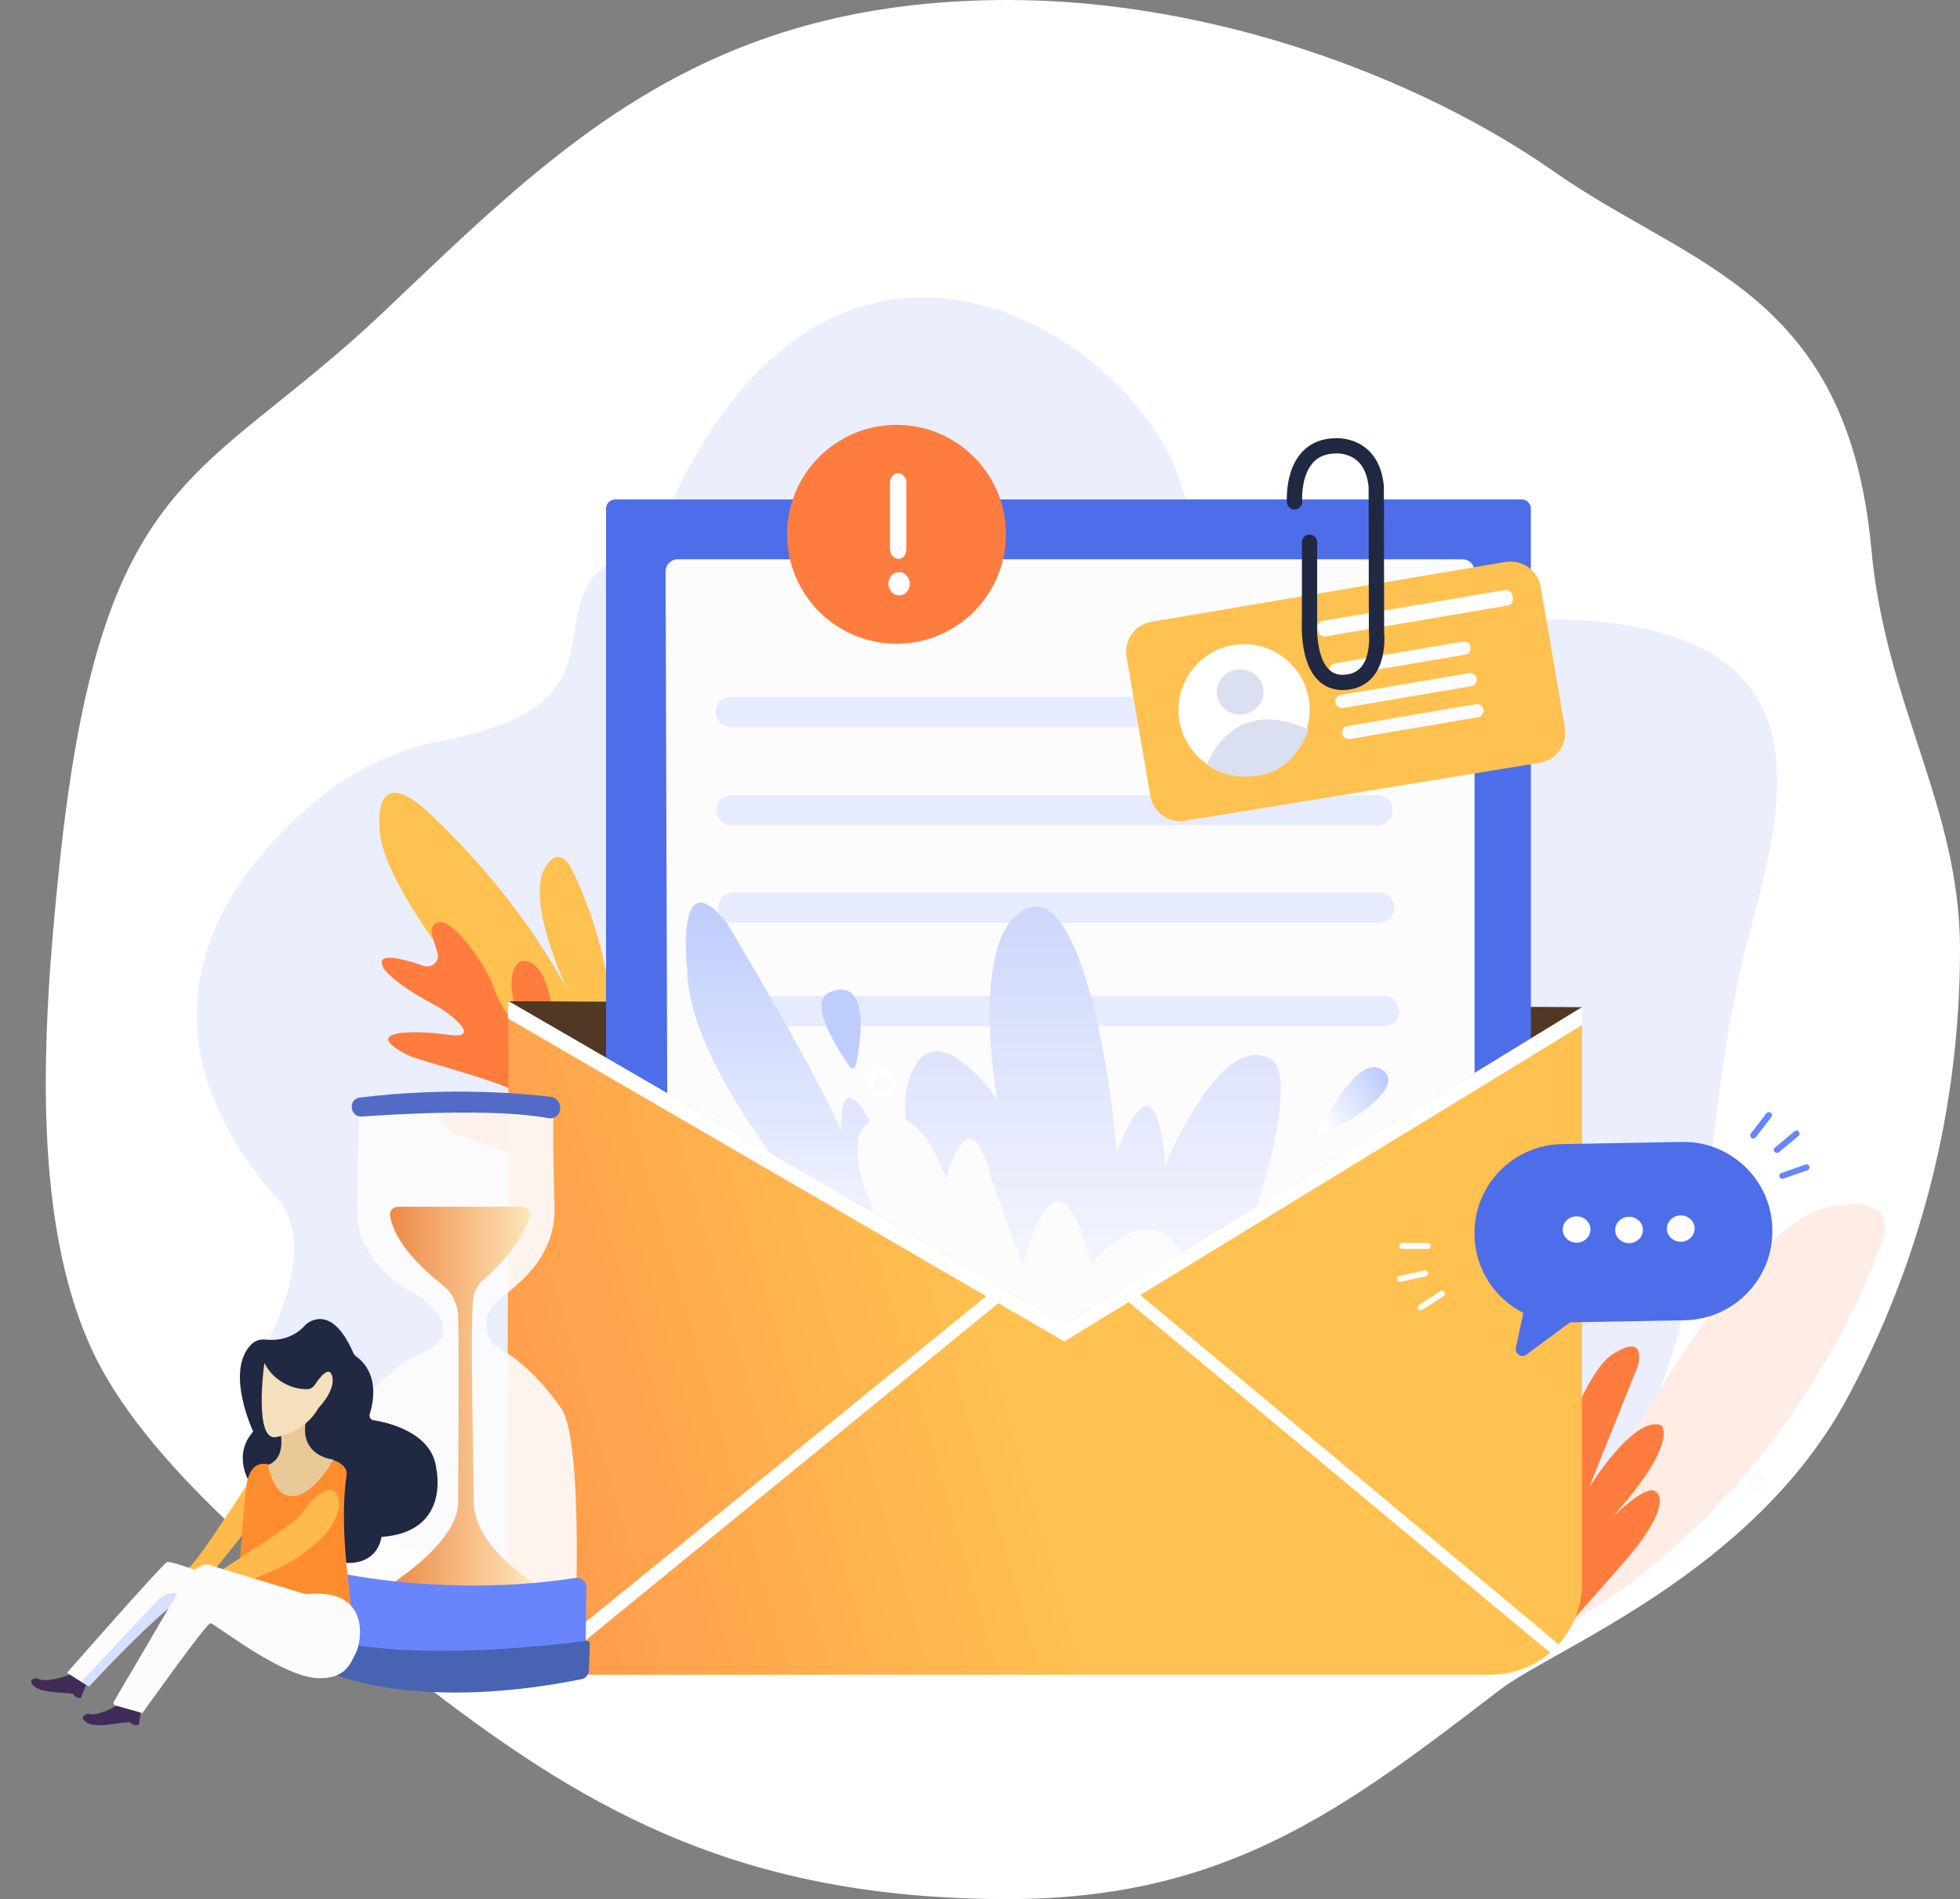<svg width="642" height="622" viewBox="0 0 642 622" fill="none" xmlns="http://www.w3.org/2000/svg">
<rect x="0" y="0" width="642" height="622" fill="#808080" stroke="none"/>
<path d="M19.345 284.491C13.882 337.29 9.452 404.031 32.958 447.749C53.943 486.778 106.262 526.646 141.218 553.464C193.812 593.813 243.967 622 330.186 622C401.669 622 440.391 592.504 491.279 553.464C509.106 539.787 574.22 515.316 605.161 457.771C628.668 414.053 642 364.079 642 311C642 264.1 617.728 231.472 612.952 179.746C605.161 95.369 553.697 87.474 509.106 56.261C464.516 25.048 396.76 0 330.186 0C229.382 0 181.591 49.081 125.66 102.158C65.958 158.813 32.958 152.914 19.345 284.491Z" fill="white"/>
<g clip-path="url(#clip0)">
<path d="M568.255 326.675C574.339 285.427 622.406 197.67 494.619 203.042C492.782 203.113 490.965 203.382 489.118 203.735C476.779 206.143 420.483 214.212 386.839 166.879C386.224 165.981 396.678 189.814 386.839 158.582C370.635 107.144 267 43.082 214.505 177.582C226.13 172.496 176.977 185.628 214.505 177.582C164.135 192.199 216.516 228.842 144.736 242.613C129.526 245.561 115.44 252.36 103.521 262.262C76.007 285.254 41.155 329.779 85.967 386.933C87.719 389.117 89.553 391.331 91.451 393.379C94.453 396.794 103.916 411.405 83.925 446.563C65.502 479.073 149.672 516.452 185.176 530.475C194.628 534.221 205.254 533.836 214.505 529.505L437.001 542.582C566.001 513.082 552.501 400.582 568.255 326.675Z" fill="#EAEEFD"/>
<path d="M189.337 364.414C187.375 363.701 124.326 296.282 124.327 270.969C124.327 270.969 122.106 251.634 137.525 263.569C137.525 263.569 185.056 304.05 198.165 355.498L192.458 368.159L189.337 364.414Z" fill="#FFC14F"/>
<path d="M197.891 349.307C197.891 347.385 171.544 303.906 177.743 285.683C177.743 285.683 181.721 276.006 186.661 283.543C186.661 283.543 203.783 315.018 199.681 347.385L193.706 353.804L197.891 349.307Z" fill="#FFC14F"/>
<path d="M190.08 383.751C190.704 383.394 191.239 382.77 191.507 382.057C194.093 375.726 207.469 342.557 208.094 339.793C210.591 327.934 203.546 319.731 193.558 333.908C183.57 348.085 185.532 347.015 183.838 346.48C182.143 345.945 181.876 321.871 175.455 316.432C168.945 310.992 165.467 319.196 168.856 330.074C172.334 340.952 164.308 331.411 161.722 323.476C159.314 316.253 147.008 298.242 142.281 302.7C141.39 303.503 141.211 304.84 141.479 305.999C141.836 307.337 142.549 309.655 143.262 311.973C144.154 314.737 141.568 317.234 138.804 316.342C133.096 314.381 126.141 312.508 125.16 314.559C123.465 318.036 135.682 325.705 141.925 328.915C148.078 332.125 158.155 340.595 146.829 338.901C135.504 337.296 117.223 337.385 133.81 345.678C137.038 347.291 164.843 354.505 167.162 356.912C169.569 359.498 176.614 366.453 165.289 364.759C154.231 363.154 135.504 360.836 148.167 370.644C148.791 371.179 151.288 372.16 152.091 372.427C154.855 373.408 162.346 376.083 169.569 378.49C174.474 380.095 176.793 383.573 177.863 386.337C178.665 388.388 181.073 389.279 182.946 388.12L190.08 383.751Z" fill="#FF7C3F"/>
<path d="M166.582 327.911L518.205 329.873L428.137 462.193L214.827 467.097L166.582 327.911Z" fill="#513825"/>
<path d="M201.507 163.58C199.85 163.58 198.507 164.923 198.507 166.58V376.757C198.507 377.719 198.968 378.623 199.748 379.187L349.538 487.627C350.616 488.407 352.078 488.384 353.131 487.571L500.273 373.929C501.009 373.361 501.439 372.484 501.439 371.555V354.571V166.58C501.439 164.923 500.096 163.58 498.439 163.58H201.507Z" fill="#4E6EE9"/>
<path d="M509.389 520.203C509.389 517.35 565.659 399.117 600.349 395.105C600.349 395.105 623.745 389.631 615.687 408.747C615.687 408.747 588.976 488.505 513.091 532.314L506 525.909L509.389 520.203Z" fill="#FFECE5"/>
<path d="M222.013 183.176C219.799 183.176 218.006 184.975 218.013 187.189L218.619 378.357C218.623 379.647 219.249 380.856 220.301 381.604L360.265 481.142C361.792 482.228 363.869 482.108 365.261 480.854L481.678 375.959C482.519 375.2 483 374.12 483 372.987V357.655V187.176C483 184.967 481.209 183.176 479 183.176L222.013 183.176Z" fill="#FCFCFC"/>
<path opacity="0.69" d="M453.462 336.114H241.847C239.171 336.114 236.942 333.885 236.942 331.21V331.121C236.942 328.446 239.171 326.217 241.847 326.217H453.462C456.138 326.217 458.367 328.446 458.367 331.121V331.21C458.278 333.974 456.138 336.114 453.462 336.114Z" fill="#D1DEFF" fill-opacity="0.72"/>
<path opacity="0.69" d="M450.876 238.122H239.35C236.674 238.122 234.445 235.893 234.445 233.218V233.129C234.445 230.454 236.674 228.225 239.35 228.225H450.965C453.641 228.225 455.87 230.454 455.87 233.129V233.218C455.781 235.893 453.552 238.122 450.876 238.122Z" fill="#D1DEFF" fill-opacity="0.72"/>
<path d="M496.656 529.738C496.656 529.738 512.53 450.381 529.562 442.802C529.562 442.802 538.748 436.649 536.607 447.082L520.556 487.117C520.556 487.117 535.002 463.577 544.098 466.787C544.098 466.787 550.519 471.87 528.046 497.014C528.046 497.014 539.015 486.047 542.225 488.454C542.225 488.454 549.181 491.397 532.594 510.924L510.925 535.533H493L496.656 529.738Z" fill="#FF7C3F"/>
<path d="M289.199 420.91C289.199 420.91 225.884 358.406 225.081 317.568C225.081 317.568 220.941 281.211 238.012 302.143C238.012 302.143 268.867 353.769 275.466 370.443C275.466 370.443 274.664 347.973 285.008 367.5C285.008 367.5 300.881 405.841 299.187 421.267C297.582 436.692 289.199 420.91 289.199 420.91Z" fill="url(#paint0_linear)"/>
<path opacity="0.69" d="M451.768 302.231H240.152C237.477 302.231 235.248 300.002 235.248 297.327V297.238C235.248 294.563 237.477 292.334 240.152 292.334H451.768C454.443 292.334 456.673 294.563 456.673 297.238V297.327C456.584 300.002 454.443 302.231 451.768 302.231Z" fill="#D1DEFF" fill-opacity="0.72"/>
<path d="M327.099 429.737C327.099 429.737 289.913 380.339 297.493 354.482C304.984 328.624 326.654 360.099 326.654 360.099C326.654 360.099 316.755 305.53 336.552 297.505C356.349 289.481 365.713 368.57 365.713 377.932C365.713 377.932 378.376 340.304 381.675 381.677C381.675 381.677 400.331 335.896 416.989 347.348C416.989 347.348 426.535 352.685 408.518 404.771C384.975 464.511 348.769 448.996 348.769 448.996L327.099 429.737Z" fill="url(#paint1_linear)"/>
<path d="M299.187 421.267C299.187 421.267 270.205 376.417 285.008 367.5C299.812 358.673 308.283 381.321 309.888 386.136C309.888 386.136 317.29 356.533 324.692 386.136C324.692 386.136 334.234 412.529 334.769 414.133C335.304 415.738 345.381 367.054 357.509 414.133C357.509 414.133 372.847 394.071 384.44 406.733C396.033 419.394 402.9 432.145 402.9 432.145L318.36 465.492L299.187 421.267Z" fill="#FCFCFC"/>
<path opacity="0.69" d="M451.233 270.31H239.617C236.942 270.31 234.712 268.081 234.712 265.406V265.317C234.712 262.642 236.942 260.413 239.617 260.413H451.233C453.908 260.413 456.138 262.642 456.138 265.317V265.406C456.138 268.081 453.908 270.31 451.233 270.31Z" fill="#D1DEFF" fill-opacity="0.72"/>
<path d="M166.582 327.911L166.047 548.505H488.205C504.773 548.505 518.205 535.073 518.205 518.505V329.873L348.77 433.571L166.582 327.911Z" fill="url(#paint2_linear)"/>
<path d="M377.2 203.639C371.746 204.561 368.076 209.735 369.01 215.188L376.79 260.617C377.717 266.032 382.838 269.684 388.259 268.798L504.328 249.824C509.811 248.928 513.513 243.734 512.57 238.259L504.646 192.218C503.712 186.787 498.559 183.136 493.125 184.054L377.2 203.639Z" fill="#FFC14F"/>
<path d="M479.948 214.404L437.946 221.538C436.786 221.716 435.627 220.913 435.449 219.754C435.27 218.595 436.073 217.436 437.232 217.258L479.234 210.124C480.394 209.946 481.553 210.749 481.731 211.908C481.91 213.067 481.107 214.226 479.948 214.404Z" fill="#FCFCFC"/>
<path d="M493.771 198.354L434.201 208.43C433.041 208.608 431.882 207.806 431.704 206.647L431.525 205.844C431.347 204.685 432.15 203.526 433.309 203.347L492.879 193.272C494.038 193.094 495.197 193.896 495.376 195.055L495.554 195.858C495.732 197.106 494.93 198.176 493.771 198.354Z" fill="white"/>
<path d="M407.5 254C419.374 254 429 244.374 429 232.5C429 220.626 419.374 211 407.5 211C395.626 211 386 220.626 386 232.5C386 244.374 395.626 254 407.5 254Z" fill="white"/>
<path d="M424.033 164.395C424.033 164.395 422.695 146.473 437.142 146.027C437.142 146.027 449.359 144.779 450.786 159.312L450.875 205.946C450.875 206.302 450.875 206.57 450.875 206.926C451.053 209.334 451.945 223.065 440.084 223.511C427.511 223.868 428.937 203.449 428.937 203.449V177.591" stroke="#212841" stroke-width="5" stroke-miterlimit="10" stroke-linecap="round" stroke-linejoin="round"/>
<path fill-rule="evenodd" clip-rule="evenodd" d="M514.269 433.093L552.003 432.412C567.965 432.055 580.807 418.77 580.539 402.898V402.542C580.272 386.581 566.985 373.741 551.022 374.009L511.517 374.722C495.554 374.99 482.713 388.275 482.98 404.236V404.593C483.166 415.703 489.662 425.302 498.978 430.019L496.535 441.418C496.089 443.38 498.408 444.895 500.013 443.647L514.269 433.093Z" fill="#4E6EE9"/>
<path d="M516.497 407.007C519.004 406.962 521.001 404.994 520.958 402.613C520.915 400.232 518.847 398.339 516.341 398.384C513.834 398.43 511.837 400.397 511.88 402.778C511.923 405.159 513.991 407.053 516.497 407.007Z" fill="white"/>
<path d="M533.672 407.158C536.178 407.113 538.175 405.146 538.132 402.765C538.089 400.383 536.022 398.49 533.515 398.536C531.008 398.581 529.011 400.548 529.054 402.93C529.098 405.311 531.165 407.204 533.672 407.158Z" fill="white"/>
<path d="M550.619 406.705C553.126 406.66 555.123 404.693 555.08 402.311C555.037 399.93 552.97 398.037 550.463 398.083C547.956 398.128 545.959 400.095 546.002 402.476C546.045 404.858 548.113 406.751 550.619 406.705Z" fill="white"/>
<path opacity="0.91" d="M120.582 360.018C118.941 360.013 117.601 361.327 117.574 362.967L117.001 396.907C117 396.978 116.997 397.038 116.993 397.108C116.921 398.408 116.564 412.721 135.081 423.431C135.153 423.473 135.227 423.512 135.301 423.549C136.314 424.051 144.002 428.063 145.001 434.641C145.982 441.774 137.243 442.755 133.497 445.519C126.631 450.423 112.897 459.072 112.273 483.86C111.675 504.626 112.079 536.031 112.226 545.675C112.251 547.305 113.576 548.599 115.206 548.607L184.959 548.936C186.555 548.944 187.874 547.728 187.953 546.134C188.615 532.79 191.002 475.999 184.481 462.325C184.436 462.23 184.393 462.154 184.335 462.065C183.43 460.665 175.087 448.079 163.728 441.685C161.499 440.436 159.804 438.475 159.447 435.889C159.002 433.036 159.358 429.38 162.479 426.616C168.543 421.177 182.366 412.706 181.652 394.427C181.126 380.945 181.182 368.724 181.248 363.238C181.268 361.559 179.916 360.184 178.237 360.18L120.582 360.018Z" fill="#FCFCFC"/>
<path d="M324.424 423.406L173.359 546.275L175.5 550.555L327.902 426.081L324.424 423.406Z" fill="white"/>
<path d="M127.755 398.066C127.518 396.489 128.861 395.23 130.455 395.23H170.995C172.748 395.23 174.047 396.72 173.508 398.389C172.161 402.552 168.428 410.401 158.199 419.305C156.237 420.999 155.078 423.407 154.9 425.992C154.008 439.189 155.167 479 155.167 491.974C155.167 508 179.5 521.5 179.5 521.5C179.5 521.5 148.124 526.755 130.728 522.351C128.414 521.765 128.192 518.825 130.148 517.457C137.275 512.47 150.084 502.099 150.084 491.974C150.084 479.67 150.441 444.182 150.084 431.253C149.995 427.151 148.033 423.228 144.823 420.732C138.687 415.888 129.115 407.097 127.755 398.066Z" fill="url(#paint3_linear)"/>
<path d="M109.34 518.603C109.335 516.664 111.141 515.204 113.047 515.565C123.354 517.517 153.837 522.161 188.527 516.809C190.379 516.523 192.067 517.955 192.046 519.83L191.757 546.332C191.741 547.793 190.693 549.024 189.246 549.227C178.867 550.683 138.262 555.63 111.517 548.145C110.258 547.793 109.417 546.635 109.413 545.327L109.34 518.603Z" fill="#6885FD"/>
<path d="M371.42 422.426L510.5 538.5L508 541.5L367.942 425.012L371.42 422.426Z" fill="white"/>
<path d="M112.329 538.106C110.484 537.751 108.723 539.095 108.644 540.972L108.434 545.959C108.383 547.176 109.059 548.288 110.203 548.705C117.27 551.282 144.47 559.264 190.485 549.965C191.834 549.692 192.835 548.521 192.885 547.146L193.198 538.577C193.228 537.744 192.78 537.322 191.953 537.429C184.083 538.444 141.961 543.797 112.329 538.106Z" fill="#4763B2"/>
<path d="M86.947 438.743C90.068 439.099 95.775 438.832 100.056 433.928C100.056 433.928 108.098 425.898 115.572 442.755C115.751 443.379 116.197 443.914 116.642 444.271C118.872 445.787 124.758 451.137 121.101 463.174C120.834 464.066 121.369 464.957 122.261 465.136C127.344 465.938 141.879 469.326 142.95 481.364C142.95 481.364 147.587 501.782 124.936 503.387C124.936 503.387 123.866 514.979 108.26 511.145C92.743 507.311 82.042 486 82.042 486C82.042 486 75.8 476.905 82.934 468.88C82.934 468.88 73.838 449.621 81.953 440.704C83.201 439.189 85.074 438.564 86.947 438.743Z" fill="#212841"/>
<path d="M84.344 481C84.344 481 63.84 513.111 61.789 513.378C59.738 513.646 68.828 515.953 68.828 515.953L85.771 494.821L84.344 481Z" fill="#FEBA4B"/>
<path d="M41.021 556.886C41.021 556.886 32.371 562.771 28.893 561.255C28.893 561.255 25.058 562.146 28.625 564.286C32.192 566.426 42.269 563.216 42.894 564.286C43.518 565.356 45.48 564.911 45.48 564.911L46.817 555.994L41.021 556.886Z" fill="#402B59"/>
<path d="M90.514 480.739C90.514 480.739 81.775 474.855 80.526 487.962C78.743 506.241 78.297 516.494 78.297 516.494L100.323 524.43C100.323 524.43 110.935 522.825 114.057 527.105C117.178 531.385 110.311 505.26 113.522 483.236C113.7 482.166 113.343 481.096 112.63 480.294C111.292 478.867 108.528 477.173 103.445 478.154C95.151 479.759 90.514 480.739 90.514 480.739Z" fill="#FF8D2E"/>
<path d="M24.077 548.059C24.077 548.059 15.07 551.714 12.127 549.664C12.127 549.664 8.471 549.753 11.236 552.339C14 554.924 23.899 554.033 24.256 555.103C24.612 556.173 26.485 556.173 26.485 556.173L29.517 548.326L24.077 548.059Z" fill="#402B59"/>
<path d="M91.406 467.097C91.406 467.097 94.706 477.173 87.75 479.847C87.75 479.847 89.712 490.815 96.133 489.923C96.133 489.923 101.751 490.815 109.242 478.064C109.242 478.064 96.935 476.994 100.591 463.709C104.069 450.423 91.406 467.097 91.406 467.097Z" fill="#E8C997"/>
<path d="M86.591 446.411C86.591 446.411 82.845 473.071 90.871 470.575C90.871 470.575 99.7 469.326 104.337 461.123C104.337 461.123 110.044 455.417 108.796 450.691C107.815 447.035 104.515 451.404 103.088 453.633C102.553 454.347 101.84 454.882 100.948 454.971C97.559 455.238 90.247 453.544 86.591 446.411Z" fill="#F4E0BD"/>
<path d="M73.214 517.832C73.214 517.832 56.27 510.877 54.665 511.68C53.06 512.393 21.938 547.881 21.938 547.881C21.938 547.881 28.804 552.339 29.161 552.25C29.607 552.16 55.379 523.36 57.43 524.609C59.481 525.857 73.214 517.832 73.214 517.832Z" fill="#FCFCFC"/>
<path d="M58.946 522.201C58.946 522.201 55.111 520.418 51.455 524.341C47.799 528.264 26.56 550.809 26.56 550.809L29.137 552.349C29.137 552.349 58.144 521.31 60.64 523.895" fill="#D8DFFF"/>
<path d="M105.561 503.589C105.577 503.573 105.591 503.56 105.607 503.543C106.006 503.126 111.602 497.176 111 491.501C110.381 485.661 104.59 486.979 98.241 496.479C98.144 496.624 98.049 496.751 97.924 496.873C94.909 499.816 79.988 509.488 71.619 514.831C69.722 516.042 71.05 518.718 72.144 520.686C73.035 522.291 79.635 518.278 88.998 514.622C97.625 511.172 105.083 504.051 105.561 503.589Z" fill="#FEBA4B"/>
<path d="M100.413 522.112C100.324 522.112 100.145 522.112 100.056 522.112L71.163 513.374C70.539 513.196 69.825 512.928 69.201 512.661C67.863 512.126 64.029 511.68 59.213 519.883C53.863 529.156 40.219 552.339 37.276 557.332C37.008 557.778 37.276 558.402 37.811 558.581L46.639 561.077C46.639 561.077 67.596 531.653 68.933 531.653C70.36 531.653 92.5 549.664 104.693 549.664C113.5 549.664 114.806 544.621 116.5 541.5C118.284 538.379 122 520 100.413 522.112Z" fill="#FCFCFC"/>
<path d="M166.314 333.529L348.591 439.367L518.205 335.722V329.873L348.77 433.571L166.582 327.911L166.314 333.529Z" fill="white"/>
<path d="M406.199 234.02C410.435 234.02 413.868 230.707 413.868 226.619C413.868 222.532 410.435 219.219 406.199 219.219C401.963 219.219 398.53 222.532 398.53 226.619C398.53 230.707 401.963 234.02 406.199 234.02Z" fill="#DBE0F0"/>
<path d="M395.319 250.516C395.319 250.516 402.989 227.244 428.671 238.924C428.671 238.924 425.55 248.733 417.346 252.477C417.346 252.477 406.11 257.917 395.319 250.516Z" fill="#DBE0F0"/>
<path d="M575.456 487.694C576.786 487.694 577.864 486.616 577.864 485.286C577.864 483.957 576.786 482.879 575.456 482.879C574.126 482.879 573.048 483.957 573.048 485.286C573.048 486.616 574.126 487.694 575.456 487.694Z" stroke="url(#paint4_linear)" stroke-width="2" stroke-miterlimit="10"/>
<path d="M293.659 210.838C313.457 210.838 329.507 194.79 329.507 174.994C329.507 155.197 313.457 139.149 293.659 139.149C273.86 139.149 257.81 155.197 257.81 174.994C257.81 194.79 273.86 210.838 293.659 210.838Z" fill="#FF7C3F"/>
<path d="M481.91 224.747L439.907 231.88C438.748 232.059 437.589 231.256 437.411 230.097C437.232 228.938 438.035 227.779 439.194 227.6L481.196 220.467C482.355 220.289 483.515 221.091 483.693 222.25C483.872 223.41 483.069 224.569 481.91 224.747Z" fill="#FCFCFC"/>
<path d="M484.139 234.912L442.137 242.045C440.978 242.224 439.818 241.421 439.64 240.262C439.462 239.103 440.264 237.944 441.424 237.765L483.426 230.632C484.585 230.454 485.744 231.256 485.923 232.416C486.101 233.575 485.298 234.645 484.139 234.912Z" fill="#FCFCFC"/>
<path d="M117.793 359.484C115.999 359.703 114.828 361.466 115.297 363.211L115.368 363.475C115.744 364.876 117.045 365.811 118.492 365.705C127.925 365.015 161.991 362.859 179.62 366.241C181.354 366.574 183.071 365.465 183.371 363.726L183.453 363.254C183.77 361.42 182.395 359.488 180.548 359.261C171.714 358.171 147.164 355.884 117.793 359.484Z" fill="#526BC7"/>
<path d="M431.614 371.691C431.614 371.691 444.099 344.139 452.838 350.469C461.667 356.8 436.876 370.888 431.614 371.691Z" fill="url(#paint5_linear)"/>
<path d="M280.282 349.043C280.014 350.024 278.855 350.202 278.32 349.4C274.485 343.872 264.23 328.09 271.81 324.969C284.919 319.53 282.243 341.019 280.282 349.043Z" fill="#BFCDFD"/>
<path d="M466.928 418.056L458.724 419.84C458.189 419.929 457.654 419.572 457.564 419.037C457.475 418.502 457.832 417.967 458.367 417.878L466.571 416.095C467.106 416.006 467.641 416.362 467.731 416.897C467.82 417.432 467.463 417.967 466.928 418.056Z" fill="#FCFCFC"/>
<path d="M467.641 409.051H459.259C458.724 409.051 458.278 408.605 458.278 408.07C458.278 407.535 458.724 407.089 459.259 407.089H467.641C468.176 407.089 468.622 407.535 468.622 408.07C468.622 408.605 468.176 409.051 467.641 409.051Z" fill="#FCFCFC"/>
<path d="M472.903 424.476L465.858 429.024C465.412 429.291 464.788 429.202 464.52 428.756C464.253 428.31 464.342 427.686 464.788 427.419L471.833 422.871C472.278 422.604 472.903 422.693 473.17 423.139C473.527 423.495 473.349 424.119 472.903 424.476Z" fill="#FCFCFC"/>
<path d="M582.679 377.397L589.1 372.047C589.546 371.691 589.546 371.067 589.189 370.621C588.832 370.175 588.208 370.175 587.762 370.532L581.342 375.882C580.896 376.238 580.896 376.862 581.252 377.308C581.698 377.665 582.323 377.754 582.679 377.397Z" fill="#6885FD"/>
<path d="M575.099 372.493L580.182 365.895C580.539 365.449 580.45 364.825 580.004 364.468C579.558 364.111 578.934 364.201 578.577 364.646L573.494 371.245C573.137 371.69 573.227 372.315 573.672 372.671C574.118 373.028 574.743 372.939 575.099 372.493Z" fill="#6885FD"/>
<path d="M584.106 386.046L592.043 383.282C592.578 383.104 592.846 382.569 592.667 382.034C592.489 381.499 591.954 381.231 591.419 381.41L583.482 384.174C582.947 384.352 582.679 384.887 582.858 385.422C583.036 385.957 583.571 386.224 584.106 386.046Z" fill="#6885FD"/>
<path d="M288.843 358.583C290.961 358.583 292.677 356.867 292.677 354.749C292.677 352.632 290.961 350.915 288.843 350.915C286.725 350.915 285.008 352.632 285.008 354.749C285.008 356.867 286.725 358.583 288.843 358.583Z" stroke="white" stroke-width="2" stroke-miterlimit="10"/>
<path d="M291 191.247C291 190.224 291.327 189.286 292.047 188.518C292.701 187.751 293.551 187.409 294.467 187.409C295.449 187.409 296.234 187.751 296.953 188.518C297.607 189.286 298 190.139 298 191.247C298 192.271 297.673 193.124 296.953 193.891C296.299 194.659 295.449 195 294.467 195C293.551 195 292.766 194.659 292.047 193.891C291.393 193.124 291 192.186 291 191.247ZM291.523 157.729C291.72 156.791 292.047 156.109 292.505 155.682C292.963 155.256 293.551 155 294.14 155C294.729 155 295.318 155.171 295.776 155.597C296.234 156.023 296.626 156.62 296.888 157.473V179.904C296.822 180.928 296.561 181.78 296.037 182.292C295.514 182.804 294.925 183.06 294.271 183.06C293.617 183.06 293.028 182.804 292.505 182.292C291.981 181.78 291.654 181.098 291.523 180.075V157.729Z" fill="white"/>
</g>
<defs>
<linearGradient id="paint0_linear" x1="262.09" y1="297.686" x2="262.09" y2="428.031" gradientUnits="userSpaceOnUse">
<stop stop-color="#BFCDFD"/>
<stop offset="1" stop-color="white"/>
</linearGradient>
<linearGradient id="paint1_linear" x1="359.107" y1="296.935" x2="359.107" y2="450.809" gradientUnits="userSpaceOnUse">
<stop stop-color="#CED7FB"/>
<stop offset="1" stop-color="white"/>
</linearGradient>
<linearGradient id="paint2_linear" x1="21.5" y1="580.5" x2="518.176" y2="438.228" gradientUnits="userSpaceOnUse">
<stop stop-color="#FF7549"/>
<stop offset="0.641" stop-color="#FFC14F"/>
<stop offset="1" stop-color="#FFC14F"/>
</linearGradient>
<linearGradient id="paint3_linear" x1="127.565" y1="458.915" x2="174.189" y2="458.915" gradientUnits="userSpaceOnUse">
<stop stop-color="#ED8945"/>
<stop offset="0.999" stop-color="#FEE7B9"/>
</linearGradient>
<linearGradient id="paint4_linear" x1="572.199" y1="485.271" x2="578.744" y2="485.271" gradientUnits="userSpaceOnUse">
<stop stop-color="#FCFCFC"/>
<stop offset="0.999" stop-color="#FCFCFC"/>
</linearGradient>
<linearGradient id="paint5_linear" x1="432" y1="366.5" x2="457.5" y2="351" gradientUnits="userSpaceOnUse">
<stop stop-color="white"/>
<stop offset="1" stop-color="#B2C3FC"/>
</linearGradient>
<clipPath id="clip0">
<rect width="627" height="474" fill="white" transform="translate(0 91)"/>
</clipPath>
</defs>
</svg>
